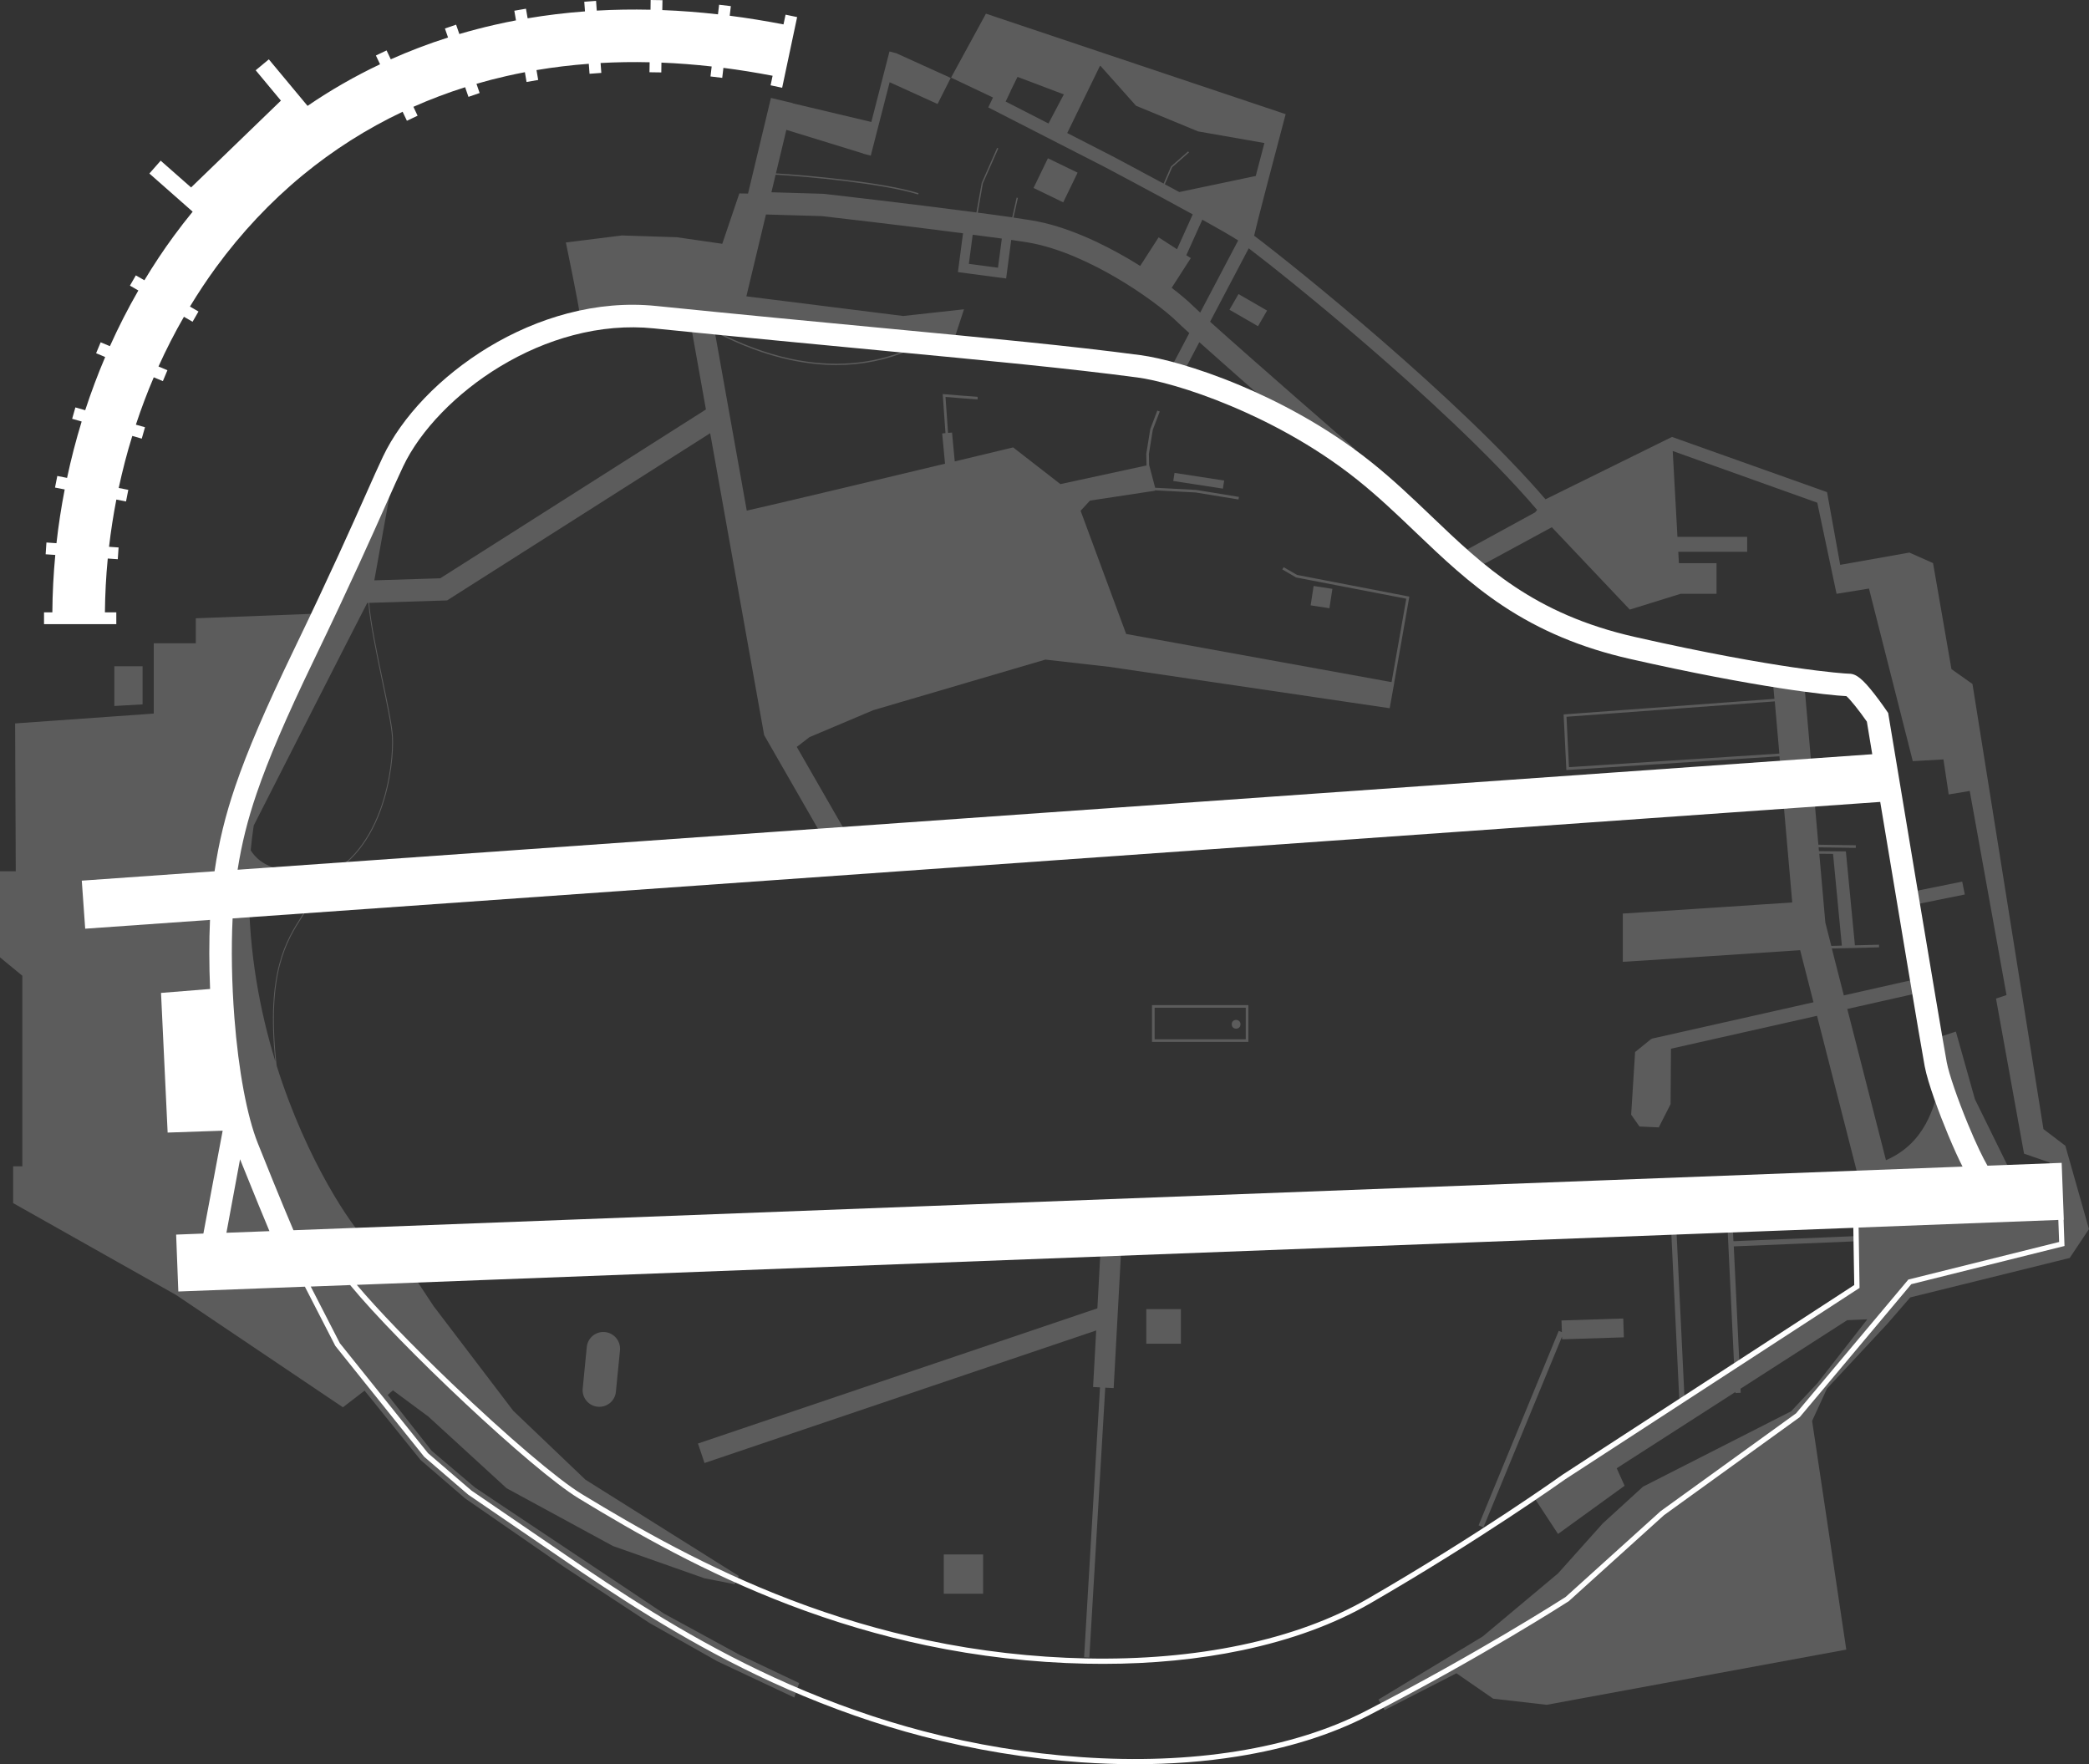 <?xml version="1.0" encoding="utf-8"?>
<!-- Generator: Adobe Illustrator 21.1.0, SVG Export Plug-In . SVG Version: 6.00 Build 0)  -->
<!DOCTYPE svg PUBLIC "-//W3C//DTD SVG 1.1//EN" "http://www.w3.org/Graphics/SVG/1.1/DTD/svg11.dtd">
<svg version="1.1" id="Calque_1" xmlns="http://www.w3.org/2000/svg" xmlns:xlink="http://www.w3.org/1999/xlink" x="0px" y="0px"
	 viewBox="0 0 4768.8 4027.4" style="enable-background:new 0 0 4768.8 4027.4;" xml:space="preserve">
<rect x="0" y="0" width="4768.8" height="4027.4" fill="#333333" stroke="none"/>
<style type="text/css">
	.st0{opacity:0.2;}
	.st1{fill:#FFFFFF;}
</style>
<g class="st0">
	<polygon class="st1" points="2532.8,2799.1 2532.8,2799.1 2515.3,2798.2 2505.1,2986.6 1593.3,3295.2 1608.3,3339.7 2502.4,3037.1 
		2495.3,3166.2 2511.1,3167 2474.8,3783.1 2486.8,3783.8 2523.1,3167.7 2542.3,3168.7 2562.3,2800.7 2538.8,2799.4 	"/>
	<path class="st1" d="M4714.8,2615.4l-50-38l-162-1016l-48-34l-42-242l-54-24l-158,28l-30-166l-354-126l-288,142l-0.5,0.6
		c-197.8-230.5-572.9-532.5-665.4-602c7-31.1,43.6-170.3,68.4-263.8l3.6-13.6L2250.7,31.2l-79.6,146l95.7,45.4l-10.8,22.6
		l266.9,136.6c3.8,2,111.7,59.1,199.9,107.6l-35.9,79.5l-42-27.1l-42.1,65.3c-9.6-6.1-19.7-12.2-30-18.2
		c-55.2-32.1-138.1-73.2-219.8-86.2c-11.9-1.9-25.1-3.9-39.4-6l10.1-44.9l-2.9-0.7l-10.1,45.1c-23.9-3.5-50.5-7.1-78.6-10.8
		l11.6-66.8l35.3-79.8l-2.7-1.2l-35.3,80L2229,485c-153.1-20.3-345.7-42.2-348.2-42.5l-1.1-0.1l-118.7-3.5l9.6-40.1
		c68.5,3.9,245,19.8,325.3,45.1l0.9-2.9c-80.3-25.3-256.4-41.2-325.5-45.2l23.8-99.4l175.4,54l-0.1,0.4l17.4,4.5l43.1-167.6
		l109.4,49.7l30-59.5l-122.5-55.6l0.1-0.3l-17.4-4.5l-41.4,160.9c-30.5-7.2-123-29.1-179.5-42.6l0.1-0.4l-49.8-11.9l-52.3,218.4
		l-19.8-0.4l-39,115l-104-15l-125-4l-128,16c0,0,31,150,31,161l49,4l204.5,19.2l35.2,197L1005,1320.1l-150.5,4.7l45.4-252.4
		l-137.3,255.3l-4.7,0.1l0.3,8.1l-18.8,35l-5.5,29.5l-286.9,11v57h-96v160.5l-316.5,22.5l1.5,337.5H0v196.5l51,42v435H30v84
		l371.8,209.6l381,256.5l49.5-38l128,158.5l101.5,87.5l226.6,156.8l194.4,127.7l154.5,87.2l176,82.8l11-33l-137-65l-171.5-93.5
		l-431-287.5l-99.4-84.2L885,3184.3l12-10.5l81,60l178.5,163.5l243,132l208.5,73.5l69,13.5l9.4-18.8l-349.9-219.7l-165-157.5
		L990,2981.8l-64.5-97.5c0,0-43.6-10.4-89.5-53c-30.5-28.3-135.3-178.6-204.4-398.5c-23.9-211.7,23.2-285.2,59.1-341.1
		c11.8-18.4,22-34.2,28.5-52.7l-1.9-0.7c-6.5,18.2-16.6,34-28.3,52.3c-35.4,55.3-81.8,127.6-60.5,332.2
		c-35.3-115.1-60.5-248.8-60.3-393.6c70.3-16.3,227.4-54.1,132.7-43.8c-78.4,8.5-112-18.4-128.6-44.3c1.8-19.3,4.1-38.2,6.9-56.6
		c75.9-149.2,218.6-429.8,259-508l2.7-0.1c3.9,47.1,18.3,115.8,31.1,177.4c11.1,53.2,21.6,103.4,22.9,128.6
		c1.6,30.1-2.6,99.4-28.2,168.2c-14.4,38.7-33.5,71.6-56.8,97.8c-27.9,31.4-62,53.2-101.3,64.9l0.6,1.9
		c39.7-11.8,74.1-33.9,102.2-65.5c23.5-26.4,42.7-59.5,57.2-98.5c25.7-69.2,29.9-138.8,28.3-169c-1.3-25.4-11.8-75.7-23-129
		c-12.8-61.4-27.2-130.1-31.1-177l177.8-5.6l600.6-381.7l123.2,689.2l156.2,271.9l44.4-25.5l-126.1-219.5l29-22.3l145.5-61.5
		l393-115.5l145.5,16.5l640.5,94.5l10.5-58.5l-0.2,0l34.6-196.3l-256.4-49.5l-30.6-17.7l-3,5.2l31.4,18.3l251.6,48.5l-33.6,190.4
		l-605.9-109.9l-104-281.2l21.5-23.3l148.5-22.5l-0.2-0.9l92.8,4.9l97.8,16l1-5.9l-98-16l-0.2,0l-93-4.9l-13.8-52.1l-0.5-24.8
		l8.9-55.4l15.9-41.7l-5.6-2.1l-16,42l-0.1,0.3l-9.1,56.6l0.6,26.1l0.1,0.2l-196.7,42.6l-107.9-83.8c0,0-55.5,13.3-133.3,32
		l-6.2-65.9l-9.1,0.8l-5.8-82.1c14.6,1.2,69.2,5.7,73.3,5.7v-6c-3.6,0-56.3-4.3-76.2-6l-3.5-0.3l6.3,89.2l-7.5,0.7l6.5,69.1
		c-160.5,38.4-395.3,94.4-452.6,107.1l-72.9-407.8c59.4,30.7,115.6,51.6,171.2,63.7c36.3,7.8,71.7,11.8,106.2,11.8
		c58.8,0,114.9-11.4,167.6-34l-1.2-2.8c-83.1,35.7-174.6,43.2-272,22.1c-56-12.1-112.6-33.3-172.5-64.5l-2.1-11.6l19.7,1.8l3-10.8
		l521.6,55.8l27.3-83.3l-138.7,15.3l-358.1-44.9l44.7-186.8l127.3,3.7c14.9,1.7,180.5,20.6,322.6,39.2l-11.7,88.6l110.1,14.6
		l11.6-88.1c13,1.9,25.2,3.8,36.1,5.5c73.9,11.8,150.7,50,202.1,79.9c62.1,36.2,114.8,76.6,139.6,100.7c6.2,6.1,16.1,15.2,28.7,26.6
		l-42.7,81.1l26.5,14l39.1-74.3c104.3,93.5,310.7,272.9,321.4,282.1l33.6-38.6c-2.7-2.3-229.4-199.3-330.4-290.2l88.2-167.6
		c46,34.9,150,117.6,269.7,220.9c119.6,103.3,280.7,249.6,388.6,376.3l-4.4,5.5l-172,94l44,30l166-90l178,188l116-36h82v-70h-85.9
		l-1.4-26h157.3v-34h-159.2l-10.8-196l330,118l44,208l74-12l100,394l70-4l12,80l48-8l84,466l-24,8l64,354l58,20l10,48l-208.4,20
		l25.2-33.3l93.1,4.1l-90-183l-43.5-154.5c0,0-40.5,13.5-45,15l13.5,106.5l5.9,19.7c-6.2-12.4-10.8-21.6-10.8-21.6
		c-13.1,49.9-32,134.5-123.2,174l-88.3-345.2l174-39.2l-7-31.2l-174.9,39.4l-27.4-107.1l107.8-2.6l-0.1-6l-55,1.4l-20.6-214.1
		l-0.3,0l0-0.3l-61.2-0.6l-0.8-8.7l84.9,1.3l0.1-6l-85.5-1.3l-33.2-378.8l-70.7,6.2l3.5,39.7l-478.3,35.3l-2.9,0.2l6.3,127
		l486.4-31.4l29.2,333.6c-156.5,10.5-375.6,25-388.5,25.5c0.8,0,1.4,0,1.7,0v110c2.3,0,9.2,0,404.9-26.5l30.4,118.9l-368.8,83
		l0.2,0.7l-1.6-0.1l-37,30l-9,143l19,27l44,2l27-53l0.9-126.6l333.4-75.1l105.8,413.8l62-15.8c12.4,5.7,25.5,11.4,38.5,16.8
		l-123.5,11.9l0.8,76.4l-274.4,11.4l-5.4-112.1l-12,0.6l18.8,391.6l-113.3,74.4l-20.6-428.5l-12,0.6l20.9,435.6l-333.9,219.1l57,87
		l152-110l-18-40l271-174.1l0.1,2.4l12-0.6l-0.4-9.3l243.4-156.4l46-2l-114,146l-60,64l-338,172l-92,84l-102,114l-172,144l-238,144
		l14,24l164-84l84,58l122,14l684-126l-78-522l34-74l138-148l52-60l364-90l44-66L4714.8,2615.4z M2278.2,611.1l-66.5-8.8l8.8-66.5
		l66.5,8.8L2278.2,611.1z M2306.7,208.3l16.1-32.8l105.7,40l-35,66.4l-97.8-50.1l11.2-23.4L2306.7,208.3z M2436.3,303.7l74.8-153.5
		l1.3,0.4l80.9,90.8l141.5,58.5l151.6,26.6c-5.8,22.1-12.7,48.2-19.5,74.2c-0.1,0.3-0.2,0.7-0.3,1c-38.4,8-146.2,30.6-174.5,36.7
		c-11.1-6-22.1-12-33-17.8l16.8-38.9l38.4-33.8l-2-2.3l-38.7,34l-0.3,0.2l-17,39.3c-61.6-33.2-114.9-61.5-119.7-64L2436.3,303.7z
		 M2739.8,713.6c-7.4-6.8-13.4-12.4-17.6-16.5c-10.8-10.5-27-24.4-47.5-40.1l43.7-67.8l-10.3-6.6l36.6-81.1
		c36.2,20.1,66.8,37.6,81.8,47.4L2739.8,713.6z M4184.5,1949.2l20.1,209.4l-24.1,0.6l-13.6-53.3l-13.8-157L4184.5,1949.2z
		 M3581.7,1751.2l-5.7-115l475.5-35.1l10.4,119.1L3581.7,1751.2z M3970.4,3105.7l-12.5-260.5l273.9-11.4l1.1,99.6L3970.4,3105.7z"/>
	<polygon class="st1" points="325.5,1520.9 261,1520.9 261,1611.6 325.5,1607.9 	"/>
	<path class="st1" d="M2629.8,2378.4h220v-84h-220V2378.4z M2635.8,2300.4h208v72h-208V2300.4z"/>
	<circle class="st1" cx="2821.8" cy="2338.2" r="10"/>
	<polygon class="st1" points="3375.3,3482 3386.4,3486.6 3565.8,3051.2 3566,3057.3 3707,3052.8 3705.6,3009.8 3564.6,3014.3 
		3565.5,3041 3558.3,3038 	"/>
	<path class="st1" d="M1381.1,3040.8c-20.9-2.1-39.6,13.2-41.6,34.2l-9.3,94.6c-2.1,20.9,13.2,39.6,34.2,41.6h0
		c20.9,2.1,39.6-13.2,41.6-34.2l9.3-94.6C1417.3,3061.5,1402,3042.9,1381.1,3040.8L1381.1,3040.8z"/>
	<rect x="2616.8" y="2988.4" class="st1" width="79" height="79"/>
	<rect x="2154.5" y="3548.4" class="st1" width="89.7" height="89.7"/>
	
		<rect x="4357.6" y="2026.9" transform="matrix(0.98 -0.198 0.198 0.98 -316.361 913.989)" class="st1" width="126.5" height="30"/>
	
		<rect x="2372.1" y="374.1" transform="matrix(0.436 -0.9 0.9 0.436 988.442 2400.85)" class="st1" width="75.3" height="75.3"/>
	<rect x="2828.9" y="670.3" transform="matrix(0.5 -0.866 0.866 0.5 811.692 2821.729)" class="st1" width="41.3" height="75.3"/>
	
		<rect x="2728.1" y="1039.4" transform="matrix(0.152 -0.988 0.988 0.152 1236.764 3635.376)" class="st1" width="18.7" height="114.7"/>
	
		<rect x="2995.5" y="1340.6" transform="matrix(0.152 -0.988 0.988 0.152 1212.111 4137.651)" class="st1" width="44.8" height="43.4"/>
</g>
<g>
	<path class="st1" d="M1793.3,33.5l-4.7,22.2c-41.4-8-82.3-14.6-122.8-19.8l2.6-21.9l-26.8-3.2l-2.6,21.9
		c-42.9-4.8-85.2-8.1-127.1-9.7l0.4-22.6l-27-0.4l-0.3,22.2c-41.4-0.9-82.3-0.3-122.7,2l-1.6-22.2l-26.9,2l1.6,22
		c-44.4,3.3-88,8.6-130.9,15.8l-3.8-21.9l-26.6,4.6l3.8,22c-16.4,3.1-32.7,6.5-48.8,10.2c-27.2,6.2-54,13.2-80.5,21l-7.4-21.4
		l-25.5,8.8l7.1,20.5c-44.8,14.3-88.3,30.9-130.7,49.8l-9.6-20.3l-24.4,11.6l9.5,20c-57.6,27.3-112.9,59-165.5,95l-88.4-106.2
		l-30,24.9l57.6,69.3L436.2,427.9l-69.4-61.1L341,396.1l98.8,87.1c-14.9,18.2-29.3,36.8-43.3,55.9c-23.7,32.3-46,66-66.9,100.7
		l-19.5-11.2l-13.5,23.4l19.2,11.1c-23.6,41-45.3,83.4-64.9,127.1l-21.1-8.8l-10.4,24.9l20.7,8.7c-16.9,39.6-32.1,80.2-45.6,121.4
		l-22.4-6.4l-7.4,26l21.7,6.2c-12.9,42.3-24.1,85.2-33.3,128.7l-22.3-4.4l-5.2,26.5l22.1,4.3c-7.9,40.6-14.2,81.6-18.8,122.7
		l-22.9-1.6l-1.8,26.9l22,1.5c-4.1,43.6-6.4,87.3-6.7,131h-19v27h165v-27h-26c0.4-41,2.5-82,6.5-122.8l22.9,1.6l1.8-26.9l-21.8-1.5
		c4.2-36.2,9.8-72.1,16.7-107.8l22.1,4.3l5.2-26.5l-21.9-4.3c8.6-40.1,18.9-79.8,31-118.8l21.6,6.2l7.4-26l-20.8-5.9
		c12.1-36.7,25.7-72.8,40.8-108.1l20.8,8.7l10.4-24.9l-20.4-8.5c17.6-39,37-76.9,58.1-113.5l19.7,11.4l13.5-23.4l-19.5-11.3
		c18.8-31,38.7-61,59.8-89.9c57.6-78.7,123.9-149.2,197-209.5c70.4-58,146.8-106.5,228.7-145.3l9.8,20.6l24.4-11.6l-9.6-20.3
		c38.3-17,77.6-31.9,118.1-44.7l7.6,22l25.5-8.8l-7.2-21c22.4-6.5,45-12.4,68-17.6c14.1-3.2,28.2-6.2,42.5-8.9l3.8,22.3l26.6-4.6
		l-3.9-22.5c39-6.6,78.8-11.4,119.4-14.4l1.7,22.8l26.9-2l-1.7-22.6c36.8-2,74.1-2.6,112-1.7l-0.4,22.8l27,0.4l0.3-22.4
		c37.7,1.5,76,4.5,114.7,8.8l-2.7,22.8l26.8,3.2l2.7-22.8c37,4.7,74.5,10.8,112.3,18l-4.6,21.8l26.4,5.6L1819.7,39L1793.3,33.5z"/>
	<path class="st1" d="M4710.8,2784.4l0.5,0l-4.9-129.9l-169.3,6.5c-9.9-17-25.3-48.1-44.9-95.6c-23.7-57.5-43.1-113.9-48.1-140.4
		c-11.6-61-131.6-784.4-132.8-791.7l-0.9-5.6l-3.2-4.7c-0.5-0.8-13.2-19.4-27.9-38.3c-27.3-35-42-46.8-58.2-46.8
		c-4.8,0-46.4-2.6-129-14.7c-71.8-10.6-192.6-31.2-360.4-69.3c-230.4-52.3-344.1-160.9-464.4-275.9
		c-42.6-40.7-86.6-82.8-136.5-122.7c-107.6-86.2-222.7-143.2-300.4-175.8c-99.4-41.7-182.4-62.9-227-68.8
		c-158.7-21.1-340.5-38.3-592-62.2c-147.7-14-315.1-29.9-514.1-50.1c-65.8-6.7-133.8-0.9-202,17.1c-62.1,16.4-123,42.5-180.9,77.5
		c-53.4,32.4-103.7,72.4-145.2,115.8c-41,42.8-73.9,89-95.1,133.8c-11.1,23.3-23.1,50.5-38.4,84.8c-32.1,72.1-80.5,181-166.3,358.9
		c-63.9,132.6-104.7,227.8-132.3,308.7c-22.7,66.6-37.2,125.8-47.3,193.9l-303.1,21.4l7.8,109.7l284.9-20.1
		c-2.2,48.6-2.1,102.6,0.2,157.7l-112,9l15.1,318.8l125.6-4.3l-44,234.8l-62.2,2.4l5,129.9l288.9-11l69.3,134.8l0.3,0.5l202.4,252.5
		l0.3,0.4l100.4,86.4l0.3,0.2l260.3,177.9c126.9,85.6,281.6,184,467.2,265.5c101.6,44.6,205.6,81,309,108
		c118.2,30.9,240,51,362.2,59.5c41.8,2.9,82.9,4.4,123.3,4.4c81.5,0,159.9-5.9,234.1-17.8c112.9-18,213.2-49.3,297.9-92.9
		c262.4-135.2,456-260,458-261.3l0.4-0.3l217.2-196.2l309.8-223.7l254.7-303.6l349.8-87.2L4710.8,2784.4z M585.7,1811.7
		c26.9-78.8,66.9-172.3,129.9-303c86.1-178.6,134.7-288,166.9-360.4c15.1-34,27.1-60.9,37.9-83.7C959.6,982,1042.1,896.9,1141,837
		c53.7-32.5,110-56.7,167.4-71.8c62.2-16.4,124.1-21.7,183.8-15.6c199.1,20.1,366.6,36.1,514.4,50.1c251,23.8,432.4,41.1,590.1,62
		c41.3,5.5,119.2,25.5,213.9,65.3c74.6,31.3,185.2,86,288.2,168.5c48.1,38.5,91.3,79.8,133.1,119.8c60,57.3,122.1,116.6,198.2,167.2
		c85.6,56.9,180.5,96.6,290.2,121.5c290.3,65.9,455.3,83.3,494.7,85.1c8.9,7.7,28.9,32.6,46.7,58.2c1.9,11.6,6.3,38,12.3,74.4
		L542.4,1985.4C551.9,1925.1,565.3,1871.6,585.7,1811.7z M4292.2,1830.6c36.8,221.2,93.6,561.8,101.6,603.9
		c7.2,37.9,33.2,107.6,53.3,155.8c13.2,31.6,24,55.2,33,72.8L669.9,2808.3c-3.6-8.3-29.9-69.8-81.3-198.4
		c-24.7-61.8-44.2-166.2-53.5-286.5c-6.1-78.9-7.4-158.8-4.1-226.9L4292.2,1830.6z M4232.9,2933.5l-666.4,433.2l-0.2,0.2
		c-1.9,1.3-188.7,135-443.8,282.5c-81.4,47.1-178.8,82.7-289.5,105.9c-109,22.9-227.9,33.1-353.6,30.5
		c-121.7-2.6-243.6-16.5-362.4-41.5c-104.1-21.9-209.1-52.9-312.1-92.3c-190-72.6-347.9-163-477.4-241.8
		c-54.2-33-170.3-131.9-295.8-251.9c-92-88.1-170.4-169.6-217.2-225.3l3416.3-130.2L4232.9,2933.5z M548,2646.3
		c34,84.8,56.2,138,67.1,164.1l-98.2,3.7L548,2646.3z M4356.4,2920.9l-256.3,305.4l-308.9,223.1l-0.3,0.2l-217,196
		c-10,6.4-200.4,128.4-456.5,260.4c-83.6,43.1-182.6,73.9-294.3,91.8c-110,17.6-229.3,22-354.6,13.3
		c-121.4-8.5-242.5-28.4-359.9-59.1c-102.8-26.9-206.1-63.1-307.2-107.4c-184.7-81.1-338.8-179.2-465.3-264.4l-259.7-177.5
		l-99.3-85.4l-201.3-251.1l-66.4-129.3l89.9-3.4c112.3,136.5,414.4,421.5,521.9,487c129.9,79.1,288.5,169.8,479.4,242.7
		c103.6,39.6,209.2,70.8,313.9,92.8c119.5,25.1,242.2,39.2,364.7,41.8c13,0.3,26,0.4,38.9,0.4c112.2,0,218.8-10.4,317.4-31.1
		c111.9-23.5,210.5-59.6,293-107.3c252.9-146.2,439-279,444.7-283L4245,2940l-2.1-137.8l455.9-17.4l1.8,50.3L4356.4,2920.9z"/>
</g>
</svg>
